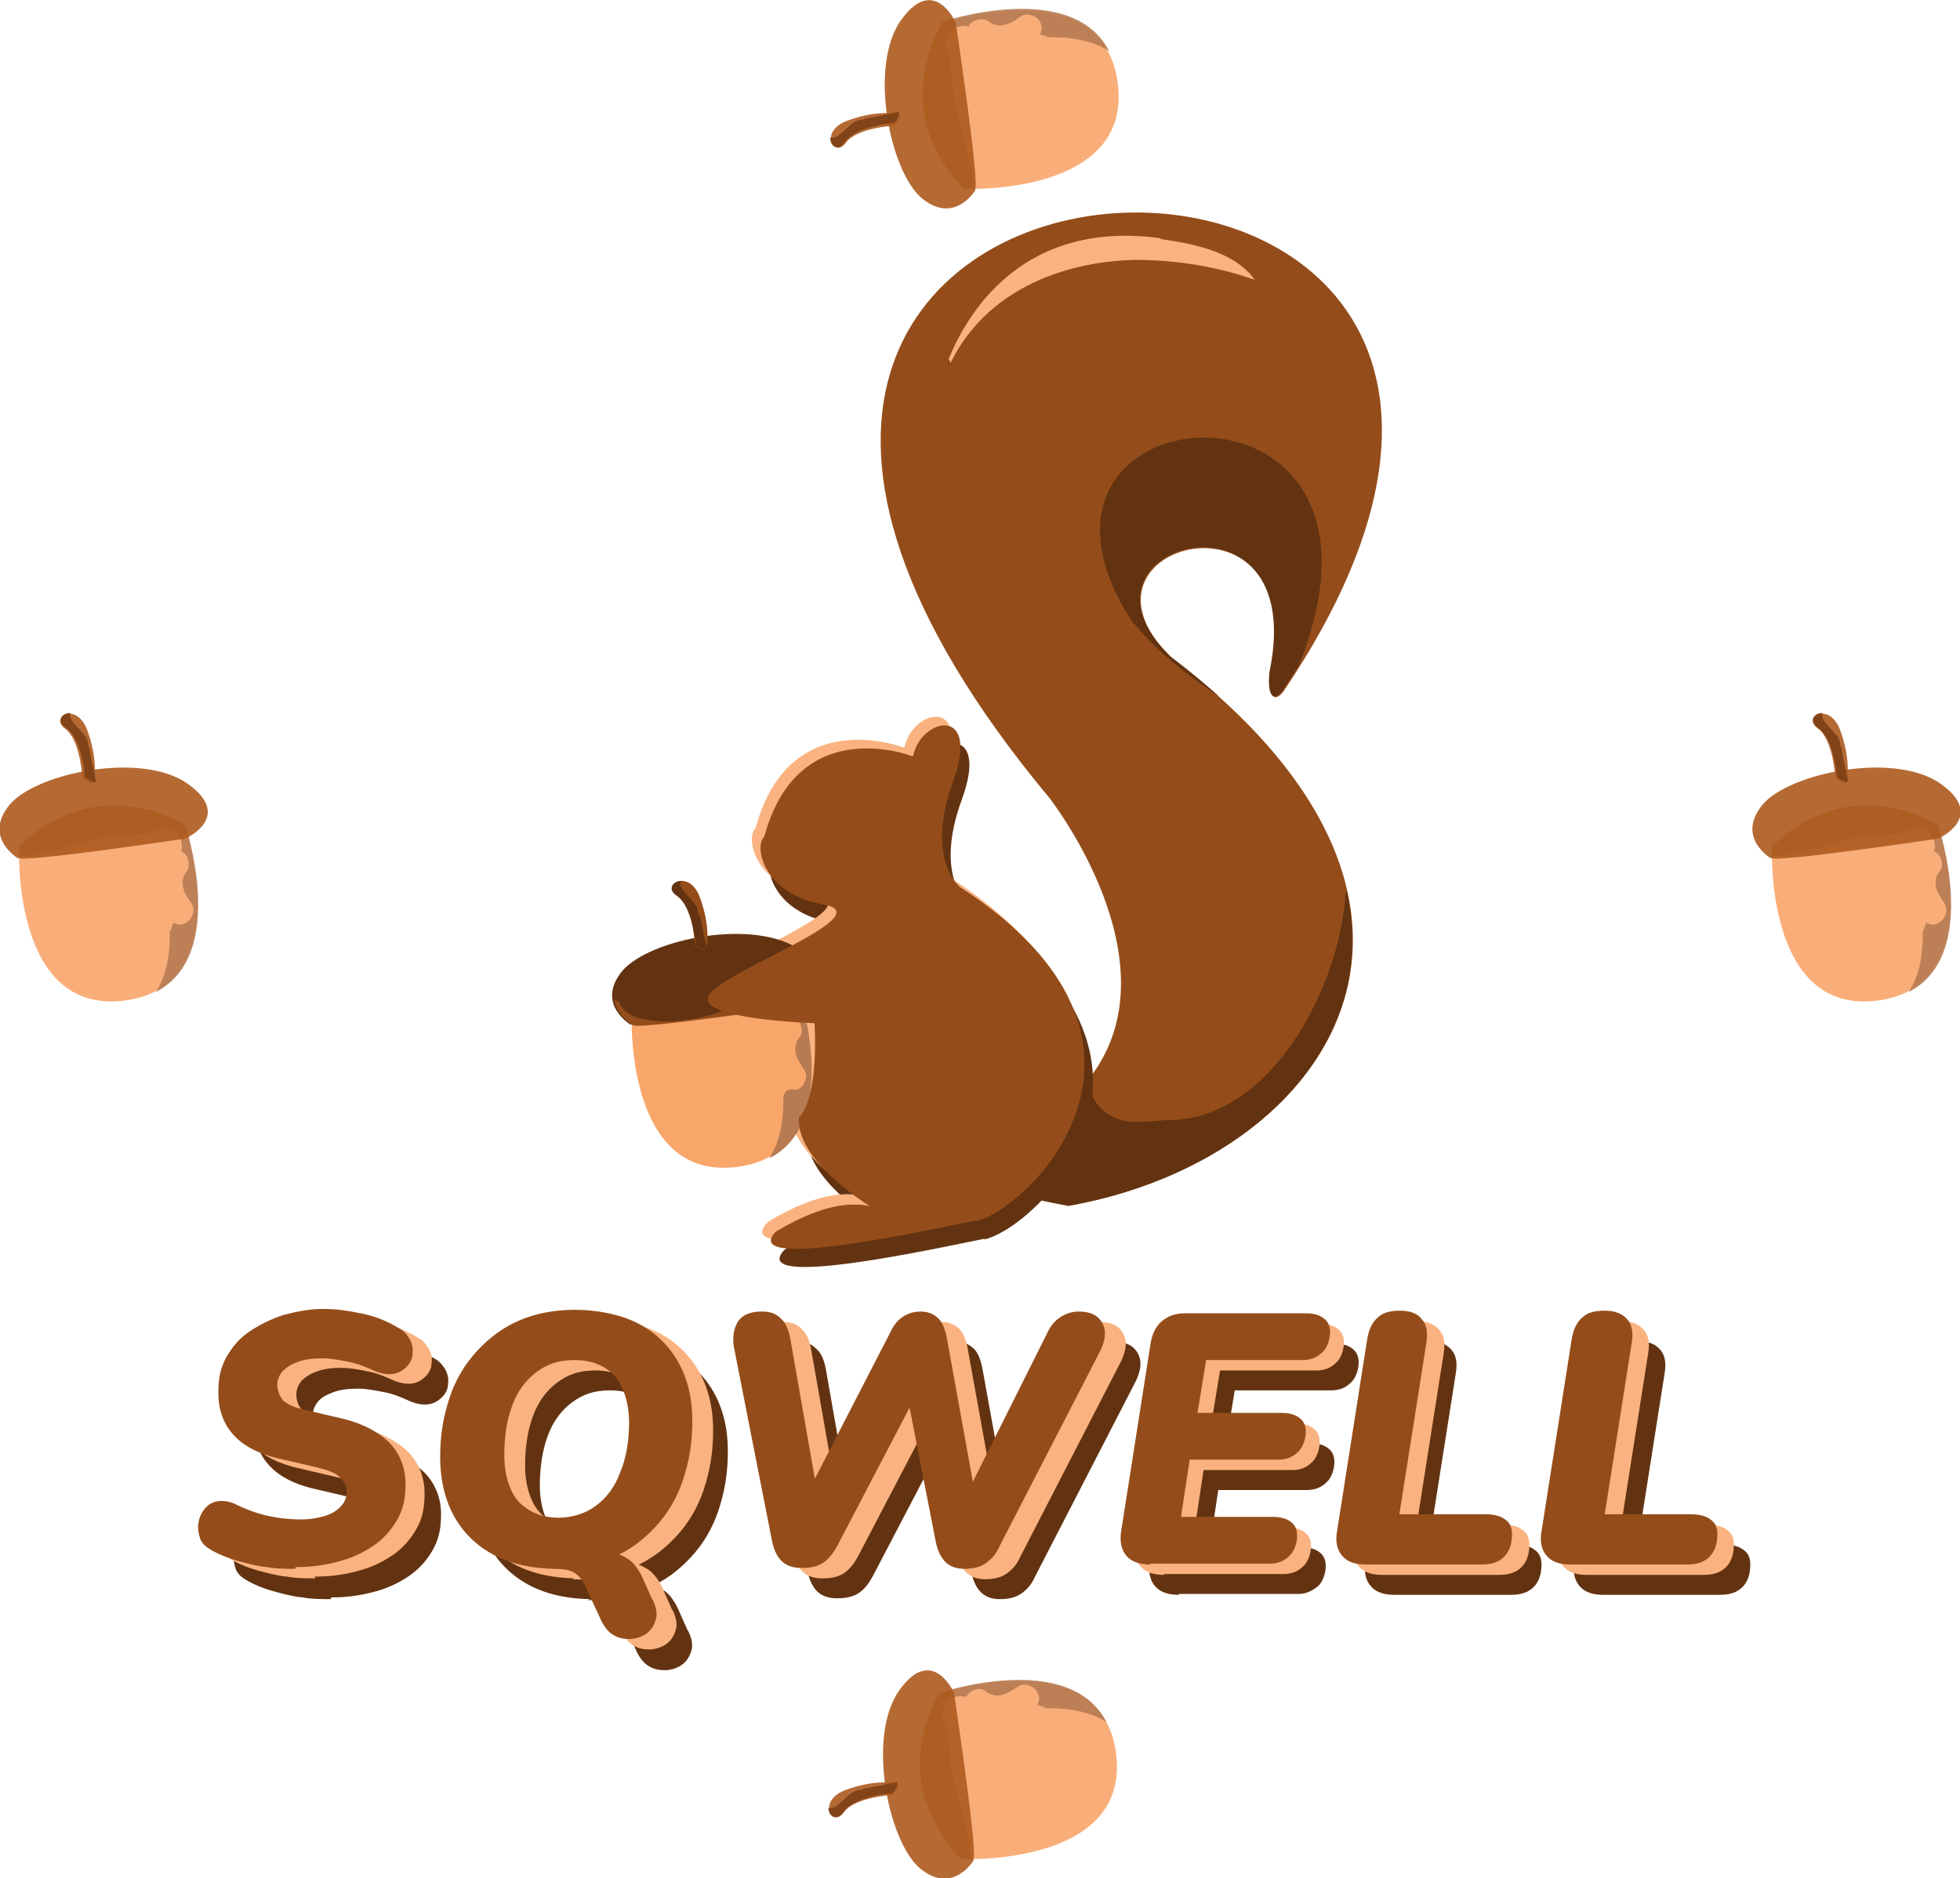 <?xml version="1.0" encoding="UTF-8"?>
<svg id="Layer_1" data-name="Layer 1" xmlns="http://www.w3.org/2000/svg" version="1.1" viewBox="0 0 226.2 216.8">
  <defs>
    <style>
      .cls-1 {
        fill: #7c4016;
      }

      .cls-1, .cls-2, .cls-3, .cls-4, .cls-5, .cls-6, .cls-7, .cls-8, .cls-9 {
        stroke-width: 0px;
      }

      .cls-1, .cls-2, .cls-3, .cls-6 {
        isolation: isolate;
        opacity: .9;
      }

      .cls-10 {
        stroke-width: 2.2px;
      }

      .cls-10, .cls-11, .cls-12 {
        fill: none;
        stroke: #633311;
        stroke-miterlimit: 10;
      }

      .cls-2, .cls-7 {
        fill: #b77b53;
      }

      .cls-3, .cls-5 {
        fill: #f9a66b;
      }

      .cls-4 {
        fill: #633311;
      }

      .cls-11 {
        stroke-width: 1.9px;
      }

      .cls-6 {
        fill: #ad5a1e;
      }

      .cls-12 {
        stroke-linecap: round;
        stroke-width: 1.7px;
      }

      .cls-8 {
        fill: #fab380;
      }

      .cls-9 {
        fill: #944d1a;
      }
    </style>
  </defs>
  <path class="cls-4" d="M38.2,184.6c-1.1,0-2.2,0-3.3-.2-1.1-.1-2.2-.4-3.3-.7-1.1-.3-2.1-.7-3-1.2-.7-.4-1.2-.8-1.4-1.4-.2-.6-.3-1.2-.2-1.8.1-.6.3-1.1.7-1.6.4-.5.9-.8,1.5-.9.6-.1,1.3,0,2,.3,1.2.6,2.5,1.1,3.9,1.4s2.6.4,3.8.4,2.9-.3,3.8-.9c.9-.6,1.4-1.3,1.4-2.2s-.3-1.3-.8-1.8c-.5-.5-1.4-.8-2.6-1.1l-4.7-1.1c-2-.5-3.7-1.3-4.9-2.6-1.2-1.3-1.8-2.9-1.8-4.9s.3-2.9.9-4.1c.7-1.2,1.5-2.2,2.7-3,1.1-.8,2.4-1.4,3.9-1.9,1.5-.4,3-.7,4.6-.7s2.8.2,4.3.5c1.6.3,3.1.9,4.4,1.7.6.3,1,.8,1.3,1.3.3.6.4,1.1.3,1.7,0,.6-.3,1.1-.7,1.5-.4.4-.9.7-1.5.8-.6.1-1.4,0-2.3-.4-.9-.4-1.8-.8-2.9-1-1-.2-2-.4-3-.4s-2,.1-2.8.4c-.8.3-1.4.6-1.8,1.1s-.6,1-.6,1.6.2,1.3.7,1.8c.5.4,1.3.8,2.3,1l4.7,1.1c2.3.6,4,1.5,5.3,2.8,1.2,1.3,1.8,2.9,1.8,4.7s-.3,3-1,4.2c-.7,1.2-1.6,2.2-2.8,3-1.2.8-2.5,1.4-4.1,1.8-1.5.4-3.1.6-4.8.6h0ZM79.4,188.2c.4.9.6,1.6.4,2.3-.2.7-.5,1.2-1,1.6-.5.4-1.1.6-1.8.7-.7,0-1.3,0-2-.4-.6-.3-1.1-.9-1.5-1.7l-1.9-4.1c-.3-.7-.8-1.2-1.3-1.5-.5-.3-1.3-.4-2.5-.4l5.5-2c1.2,0,2.2.2,3,.7.8.4,1.4,1.2,1.9,2.2l1.2,2.7h0ZM68.4,184.6c-2.7,0-5.1-.5-7.1-1.5-2-1-3.6-2.5-4.7-4.4-1.1-1.9-1.7-4.3-1.7-7s.4-4.8,1.1-6.9,1.8-3.9,3.2-5.4c1.4-1.5,3-2.7,4.9-3.5s4.1-1.2,6.4-1.2,5.1.5,7.1,1.5c2,1,3.6,2.5,4.7,4.4,1.1,1.9,1.7,4.2,1.7,6.9s-.4,4.8-1.1,6.9-1.8,3.9-3.2,5.4c-1.4,1.5-3,2.7-4.9,3.5-1.9.8-4,1.2-6.4,1.2h0ZM68.5,178.7c1.7,0,3.2-.5,4.4-1.4,1.2-.9,2.2-2.2,2.8-3.9.7-1.7,1-3.6,1-5.7s-.6-4.2-1.7-5.4c-1.1-1.2-2.7-1.8-4.6-1.8s-3.2.5-4.4,1.4-2.2,2.2-2.8,3.9c-.6,1.6-.9,3.6-.9,5.7s.6,4.2,1.7,5.4c1.1,1.2,2.7,1.8,4.6,1.8h0ZM96.5,184.5c-.9,0-1.7-.3-2.2-.8-.5-.5-.9-1.3-1.1-2.3l-4.4-22.4c-.2-1.2,0-2.2.5-3,.6-.8,1.5-1.1,2.7-1.1s1.7.3,2.2.8c.6.5.9,1.3,1.1,2.3l3.3,18.8h-1.8l10-19.4c.4-.9.9-1.5,1.5-1.9.6-.4,1.3-.6,2.1-.6s1.5.3,2,.8c.5.5.8,1.3,1,2.4l3.4,18.8h-1.6l9.7-19.4c.4-.9.9-1.5,1.5-1.9.6-.4,1.3-.7,2.2-.7,1.3,0,2.2.4,2.7,1.3.5.9.4,1.9-.2,3.2l-11.7,22.7c-.4.9-1,1.5-1.6,1.9-.6.4-1.4.6-2.4.6s-1.7-.3-2.2-.8-.9-1.3-1.1-2.3l-3.3-16.9h1l-9.1,17.4c-.5.9-1,1.5-1.6,1.9-.6.4-1.4.6-2.4.6h0ZM136.1,184.1c-1.3,0-2.2-.3-2.8-1-.6-.7-.8-1.7-.6-2.9l3.4-21.7c.2-1.1.6-1.9,1.3-2.5.7-.6,1.6-.9,2.7-.9h13.9c.9,0,1.6.2,2.1.6s.7.9.7,1.6-.3,1.8-.9,2.3c-.6.6-1.3.9-2.3.9h-11.1l-1,6.1h9.7c.9,0,1.6.2,2.1.6.5.4.7.9.7,1.6s-.3,1.8-.9,2.3c-.6.6-1.3.9-2.3.9h-10.2l-1,6.6h10.6c.9,0,1.6.2,2.1.6.5.4.7.9.7,1.6s-.3,1.8-.9,2.3-1.3.9-2.3.9h-13.8,0ZM160.9,184.1c-1.2,0-2.1-.3-2.7-1-.6-.7-.8-1.6-.6-2.8l3.5-22.3c.2-1.1.6-1.9,1.2-2.4.6-.6,1.5-.8,2.6-.8s2,.3,2.6,1c.6.7.7,1.6.5,2.8l-3.1,19.7h9.9c1,0,1.8.2,2.3.6.6.4.8,1,.8,1.7,0,1.1-.3,2-.9,2.6-.6.6-1.4.9-2.6.9h-13.6ZM185,184.1c-1.2,0-2.1-.3-2.7-1-.6-.7-.8-1.6-.6-2.8l3.5-22.3c.2-1.1.6-1.9,1.2-2.4.6-.6,1.5-.8,2.6-.8s2,.3,2.6,1c.6.7.7,1.6.5,2.8l-3.1,19.7h9.9c1,0,1.8.2,2.3.6.6.4.8,1,.8,1.7,0,1.1-.3,2-.9,2.6-.6.6-1.4.9-2.6.9h-13.6Z"/>
  <path class="cls-8" d="M36.4,182.2c-1.1,0-2.2,0-3.3-.2-1.1-.1-2.2-.4-3.3-.7-1.1-.3-2.1-.7-3-1.2-.7-.4-1.2-.8-1.4-1.4-.2-.6-.3-1.2-.2-1.8.1-.6.3-1.1.7-1.6.4-.5.9-.8,1.5-.9.6-.1,1.3,0,2,.3,1.2.6,2.5,1.1,3.9,1.4,1.4.3,2.6.4,3.8.4s2.9-.3,3.8-.9c.9-.6,1.3-1.3,1.3-2.2s-.3-1.3-.8-1.8-1.4-.8-2.6-1.1l-4.7-1.1c-2-.5-3.7-1.3-4.9-2.6-1.2-1.3-1.8-2.9-1.8-4.9s.3-2.9.9-4.1c.7-1.2,1.5-2.2,2.7-3s2.4-1.4,3.9-1.9c1.5-.4,3-.7,4.6-.7s2.8.2,4.3.5c1.6.3,3.1.9,4.4,1.7.6.3,1,.8,1.3,1.3.3.6.4,1.1.3,1.7,0,.6-.3,1.1-.7,1.5-.4.4-.9.7-1.5.8-.6.1-1.4,0-2.3-.4-.9-.4-1.8-.8-2.9-1-1-.2-2-.4-3-.4s-2,.1-2.8.4c-.8.3-1.3.6-1.8,1.1-.4.5-.6,1-.6,1.6s.2,1.3.7,1.8c.5.4,1.3.8,2.3,1l4.7,1.1c2.3.6,4,1.5,5.3,2.8,1.2,1.3,1.8,2.9,1.8,4.7s-.3,3-1,4.2c-.7,1.2-1.6,2.2-2.8,3-1.2.8-2.5,1.4-4.1,1.8-1.5.4-3.1.6-4.8.6h0ZM77.6,185.8c.4.9.6,1.6.4,2.3-.2.7-.5,1.2-1,1.6-.5.4-1.1.6-1.8.7-.7,0-1.3,0-2-.4-.6-.3-1.1-.9-1.5-1.7l-1.9-4.1c-.3-.7-.8-1.2-1.3-1.5-.5-.3-1.3-.4-2.5-.4l5.5-2c1.2,0,2.2.2,3,.7.8.4,1.4,1.2,1.9,2.2l1.2,2.7h0ZM66.7,182.2c-2.7,0-5.1-.5-7.1-1.5-2-1-3.6-2.5-4.7-4.4-1.1-1.9-1.7-4.3-1.7-7s.4-4.8,1.1-6.9,1.8-3.9,3.2-5.4c1.4-1.5,3-2.7,4.9-3.5s4-1.2,6.4-1.2,5.1.5,7.1,1.5c2,1,3.6,2.5,4.7,4.4,1.1,1.9,1.7,4.2,1.7,6.9s-.4,4.8-1.1,6.9-1.8,3.9-3.2,5.4c-1.4,1.5-3,2.7-4.9,3.5-1.9.8-4,1.2-6.4,1.2ZM66.8,176.4c1.7,0,3.2-.5,4.4-1.4s2.2-2.2,2.8-3.9c.7-1.7,1-3.6,1-5.7s-.6-4.2-1.7-5.4c-1.1-1.2-2.7-1.8-4.6-1.8s-3.2.5-4.4,1.4c-1.2.9-2.2,2.2-2.8,3.9-.6,1.6-.9,3.5-.9,5.7s.6,4.2,1.7,5.4c1.2,1.2,2.7,1.8,4.6,1.8h0ZM94.8,182.2c-.9,0-1.7-.3-2.2-.8-.5-.5-.9-1.3-1.1-2.3l-4.4-22.4c-.2-1.2,0-2.2.5-3,.6-.8,1.5-1.1,2.7-1.1s1.7.3,2.2.8c.6.5.9,1.3,1.1,2.3l3.3,18.8h-1.8l10-19.4c.4-.9.9-1.5,1.5-1.9.6-.4,1.3-.6,2.1-.6s1.5.3,2,.8c.5.5.8,1.3,1,2.4l3.4,18.8h-1.6l9.7-19.4c.4-.9.9-1.5,1.5-1.9.6-.4,1.3-.7,2.2-.7,1.3,0,2.2.4,2.7,1.3.5.9.4,1.9-.2,3.2l-11.7,22.7c-.4.9-1,1.5-1.6,1.9-.6.4-1.4.6-2.4.6s-1.7-.3-2.2-.8-.9-1.3-1.1-2.3l-3.3-16.9h1l-9.1,17.4c-.5.9-1,1.5-1.6,1.9-.6.4-1.4.6-2.4.6h0ZM134.4,181.8c-1.3,0-2.2-.3-2.8-1-.6-.7-.8-1.7-.6-2.9l3.4-21.7c.2-1.1.6-1.9,1.3-2.5.7-.6,1.6-.9,2.7-.9h13.9c.9,0,1.6.2,2.1.6.5.4.7.9.7,1.6s-.3,1.8-.9,2.3c-.6.6-1.3.9-2.3.9h-11.1l-1,6.1h9.7c.9,0,1.6.2,2.1.6s.7.9.7,1.6-.3,1.8-.9,2.3c-.6.6-1.3.9-2.3.9h-10.2l-1,6.6h10.6c.9,0,1.6.2,2.1.6.5.4.7.9.7,1.6s-.3,1.8-.9,2.3c-.6.6-1.3.9-2.3.9h-13.8ZM159.5,181.8c-1.2,0-2.1-.3-2.7-1-.6-.7-.8-1.6-.6-2.8l3.5-22.3c.2-1.1.6-1.9,1.2-2.4.6-.6,1.5-.8,2.6-.8s2,.3,2.6,1c.6.7.7,1.6.5,2.8l-3.1,19.7h9.9c1,0,1.8.2,2.3.6.6.4.8,1,.8,1.7,0,1.1-.3,2-.9,2.6-.6.6-1.4.9-2.6.9h-13.6ZM183.1,181.8c-1.2,0-2.1-.3-2.7-1-.6-.7-.8-1.6-.6-2.8l3.5-22.3c.2-1.1.6-1.9,1.2-2.4.6-.6,1.5-.8,2.6-.8s2,.3,2.6,1c.6.7.7,1.6.5,2.8l-3.1,19.7h9.9c1,0,1.8.2,2.3.6.6.4.8,1,.8,1.7,0,1.1-.3,2-.9,2.6s-1.4.9-2.6.9h-13.6Z"/>
  <path class="cls-9" d="M34.1,181.1c-1.1,0-2.2,0-3.3-.2-1.1-.1-2.2-.4-3.3-.7-1.1-.3-2.1-.7-3-1.2-.7-.4-1.2-.8-1.4-1.4-.2-.6-.3-1.2-.2-1.8.1-.6.3-1.1.7-1.6.4-.5.9-.8,1.5-.9.6-.1,1.3,0,2,.3,1.2.6,2.5,1.1,3.9,1.4,1.4.3,2.6.4,3.8.4s2.9-.3,3.8-.9c.9-.6,1.4-1.3,1.4-2.2s-.3-1.3-.8-1.8c-.5-.5-1.4-.8-2.6-1.1l-4.7-1.1c-2-.5-3.7-1.3-4.9-2.6-1.2-1.3-1.8-2.9-1.8-4.9s.3-2.9.9-4.1c.7-1.2,1.5-2.2,2.7-3s2.4-1.4,3.9-1.9c1.5-.4,3-.7,4.6-.7s2.8.2,4.3.5c1.6.3,3.1.9,4.4,1.7.6.3,1,.8,1.3,1.3.3.6.4,1.1.3,1.7,0,.6-.3,1.1-.7,1.5-.4.4-.9.7-1.5.8-.6.1-1.4,0-2.3-.4-.9-.4-1.8-.8-2.9-1-1-.2-2-.4-3-.4s-2,.1-2.8.4c-.8.3-1.3.6-1.8,1.1-.4.5-.6,1-.6,1.6s.3,1.3.7,1.8c.5.4,1.3.8,2.3,1l4.7,1.1c2.3.6,4,1.5,5.3,2.8,1.2,1.3,1.8,2.9,1.8,4.7s-.3,3-1,4.2c-.7,1.2-1.6,2.2-2.8,3-1.2.8-2.5,1.4-4.1,1.8-1.5.4-3.1.6-4.8.6h0ZM75.3,184.6c.4.9.6,1.6.4,2.3-.2.7-.5,1.2-1,1.6-.5.4-1.1.6-1.8.7-.7,0-1.3,0-2-.4-.6-.3-1.1-.9-1.5-1.7l-1.9-4.1c-.3-.7-.8-1.2-1.3-1.5-.5-.3-1.3-.4-2.5-.4l5.5-2c1.2,0,2.2.2,3,.7.8.4,1.4,1.2,1.9,2.2l1.2,2.7h0ZM64.3,181.1c-2.7,0-5.1-.5-7.1-1.5-2-1-3.6-2.5-4.7-4.4-1.1-1.9-1.7-4.3-1.7-7s.4-4.8,1.1-6.9,1.8-3.9,3.2-5.4c1.4-1.5,3-2.7,4.9-3.5s4-1.2,6.4-1.2,5.1.5,7.1,1.5c2,1,3.6,2.5,4.7,4.4,1.1,1.9,1.7,4.2,1.7,6.9s-.4,4.8-1.1,6.9-1.8,3.9-3.2,5.4c-1.4,1.5-3,2.7-4.9,3.5-1.9.8-4,1.2-6.4,1.2ZM64.4,175.2c1.7,0,3.2-.5,4.4-1.4s2.2-2.2,2.8-3.9c.7-1.7,1-3.6,1-5.7s-.6-4.2-1.7-5.4c-1.1-1.2-2.7-1.8-4.6-1.8s-3.2.5-4.4,1.4c-1.2.9-2.2,2.2-2.8,3.9-.6,1.6-.9,3.5-.9,5.7s.6,4.2,1.7,5.4c1.2,1.2,2.7,1.8,4.6,1.8h0ZM92.4,181c-.9,0-1.7-.3-2.2-.8-.5-.5-.9-1.3-1.1-2.3l-4.4-22.4c-.2-1.2,0-2.2.5-3,.6-.8,1.5-1.1,2.7-1.1s1.7.3,2.2.8c.6.5.9,1.3,1.1,2.3l3.3,18.8h-1.8l10-19.4c.4-.9.9-1.5,1.5-1.9.6-.4,1.3-.6,2.1-.6s1.5.3,2,.8c.5.5.8,1.3,1,2.4l3.4,18.8h-1.6l9.7-19.4c.4-.9.9-1.5,1.5-1.9.6-.4,1.3-.7,2.2-.7,1.3,0,2.2.4,2.7,1.3.5.9.4,1.9-.2,3.2l-11.7,22.7c-.4.9-1,1.5-1.6,1.9-.6.4-1.4.6-2.4.6s-1.7-.3-2.2-.8-.9-1.3-1.1-2.3l-3.3-16.9h1l-9.1,17.4c-.5.9-1,1.5-1.6,1.9-.6.4-1.4.6-2.4.6h0ZM132.8,180.6c-1.3,0-2.2-.3-2.8-1-.6-.7-.8-1.7-.6-2.9l3.4-21.7c.2-1.1.6-1.9,1.3-2.5.7-.6,1.6-.9,2.7-.9h13.9c.9,0,1.6.2,2.1.6.5.4.7.9.7,1.6s-.3,1.8-.9,2.3c-.6.6-1.3.9-2.3.9h-11.1l-1,6.1h9.7c.9,0,1.6.2,2.1.6.5.4.7.9.7,1.6s-.3,1.8-.9,2.3c-.6.6-1.3.9-2.3.9h-10.2l-1,6.6h10.6c.9,0,1.6.2,2.1.6.5.4.7.9.7,1.6s-.3,1.8-.9,2.3c-.6.6-1.3.9-2.3.9h-13.8ZM157.6,180.6c-1.2,0-2.1-.3-2.7-1-.6-.7-.8-1.6-.6-2.8l3.5-22.3c.2-1.1.6-1.9,1.2-2.4.6-.6,1.5-.8,2.6-.8s2,.3,2.5,1c.6.7.7,1.6.5,2.8l-3.1,19.7h9.9c1,0,1.8.2,2.3.6.6.4.8,1,.8,1.7,0,1.1-.3,2-.9,2.6-.6.6-1.4.9-2.6.9h-13.6,0ZM181.2,180.6c-1.2,0-2.1-.3-2.7-1-.6-.7-.8-1.6-.6-2.8l3.5-22.3c.2-1.1.6-1.9,1.2-2.4.6-.6,1.5-.8,2.6-.8s2,.3,2.6,1c.6.7.7,1.6.5,2.8l-3.1,19.7h9.9c1,0,1.8.2,2.3.6.6.4.8,1,.8,1.7,0,1.1-.3,2-.9,2.6s-1.4.9-2.5.9h-13.6Z"/>
  <path class="cls-9" d="M123.3,139.2c30.2-5.4,49.9-34.4,11.9-63.3-13.5-13,16.2-21,11.4,1.8-.3,3.2.7,3.3,1.6,2C200.5,1.9,50,6.7,121.1,92.1c0,0,15,19.1,4.6,32.4-10.4,13.3-12.2,12.8-2.4,14.7h0Z"/>
  <path class="cls-4" d="M151.1,117.2c-3.4,6.4-9.1,12.2-16.5,12.1-.2,0-3.4.4-4.8.1-2.6-.6-3.9-2.4-4.3-4.7-10.2,13.1-12,12.6-2.2,14.5,20.4-3.6,36-18.1,32.2-36,0,0-.1-.2-.2-.3-.3,5.1-1.9,10-4.2,14.3h0Z"/>
  <path class="cls-8" d="M133.9,27.5c-4.3-.6-8.6-.3-12.5,1.3-5.6,2.3-9.6,7-11.9,12.6,0,.2.2.3.2.5,4-8.2,12.7-11.7,21.3-11.9,4.5,0,9.3.7,13.8,2.3-2.3-3.3-7.3-4.2-10.8-4.7h0Z"/>
  <path class="cls-4" d="M130.9,72c2.7,3.3,6.2,6,9.8,8.4,0,0,0,0,0,0-1.7-1.5-3.6-3.1-5.6-4.6-13.5-13,16.2-21,11.4,1.8-.3,3.2.7,3.3,1.6,2,.6-.9,1.2-1.9,1.8-2.8,14.6-36.3-37.1-32.2-19.1-4.8h0Z"/>
  <path class="cls-4" d="M125.3,126.9c-.2.3-.4.6-.6.9.2,0,.3,0,.5.2,0-.4,0-.7,0-1.1h0Z"/>
  <path class="cls-11" d="M92.4,100c1.7,0,3.1-1.6,3.1-3.5s-1.4-3.4-3.2-3.4c-1.7,0-3.1,1.6-3.1,3.5s1.4,3.4,3.2,3.4Z"/>
  <path class="cls-11" d="M92.2,99.7c1.7,0,3.1-1.6,3.1-3.5s-1.4-3.4-3.2-3.4c-1.7,0-3.1,1.6-3.1,3.5s1.4,3.4,3.2,3.4Z"/>
  <path class="cls-4" d="M106.3,89.4s-13.2-5.2-17.1,9.3c-1.2,1-.2,6.6,6.8,7.8s-11.6,7.7-13.2,10.5c-1.6,2.8,12.2,3.2,12.2,3.2,0,0,.6,8.4-1.8,10.9-.4,5.6,9.9,11.3,9.9,11.3,0,0-3.1-3.8-12.6,1.9-4.2,4.6,17.6-.2,23.1-1.3,6.2-1.3,25.8-20.6-1.8-38.5,0,0-4.1-3.2-.8-12.2s-3.7-7.3-4.6-3h0Z"/>
  <path class="cls-4" d="M101.2,143.6c1.7-.4,3.5-1,4.9-2.1-.5-.2-.9-.4-1.3-.6-2.3-1-4.5-2.3-6.2-4.1-.6-.4-1.2-1-1.7-1.6-.4-.4-.7-.8-.9-1.3-.5-.8-.7-1.9-.6-2.9,0-.2,0-.4.1-.6.3-1.2,1.1-2.1,2.5-2-.3-1.4-.4-2.8-.5-4.1-.1-1.8-.2-3.4-1-4.9-.2-.3-.3-.6-.3-1-1.7.1-3.5.5-5.2.3-1.2-.1-2.4-.3-3.5-.6-.7-.2-1.3-.4-2-.3-.3,0-1.5.4-1.4.8,3.1,1.3,11.1,1.5,11.1,1.5,0,0,.6,8.4-1.8,10.9-.3,4.3,5.6,8.6,8.5,10.4-1.7-.6-5.2-.8-11.2,2.8-1.6,1.7.4,2.1,3.8,1.9,1.6-1.9,4.7-2,7-2.6h0Z"/>
  <path class="cls-4" d="M119.3,138.8c-1.3,1.2-3.1,2.8-5,3.7-.2.2-.5.4-.8.6,0,0,0,0,0,0,2.5-.5,7.2-4,10.1-9.1-1.4,1.7-2.8,3.4-4.3,4.9h0Z"/>
  <path class="cls-4" d="M108.5,86.8s0,0-.1,0c-.8.5-1.6,1.7-1.8,2.8.1,0,.2,0,.4.1,0,0,0,0,.1,0,.8,0,1.2-1,1.4-1.8,0-.4,0-.8,0-1.2h0Z"/>
  <path class="cls-4" d="M92.2,104.1c-.2.2-.5.3-.7.5.4.3.9.6,1.5.9-.3-.4-.6-.9-.8-1.4h0Z"/>
  <path class="cls-4" d="M110.5,106.3c.2.8,1.2,1.4,1.7,1.9,1.1.8,2.2,1.5,3.2,2.4,2.3,1.9,4.3,4.8,5.8,7.4,1.6,2.8,2.4,5.6,2.8,8.8,0,.5.1,1,.2,1.5.3-2.6.2-5.2-.4-7.7-.7-2.6-1.8-5.1-3.5-7.1,0-.1-.2-.2-.2-.3-1.3-1.6-2.7-3.1-4.2-4.4-.8-.7-1.7-1.5-2.6-2.1-.1,0-.2,0-.4-.1-.7-.4-1.5-.9-2.3-1.2-.3.2-.4.7-.3,1h0Z"/>
  <path class="cls-4" d="M94.5,98.6c.7,0,1.2-.6,1.2-1.3,0-.7-.6-1.3-1.2-1.2-.7,0-1.2.6-1.2,1.3,0,.7.6,1.3,1.2,1.2Z"/>
  <path class="cls-4" d="M93.9,97.1c.2,0,.4-.2.3-.4,0-.2-.2-.4-.4-.4s-.4.2-.3.4c0,.2.2.4.4.4Z"/>
  <path class="cls-4" d="M89.1,100.9s-2.1-1.7.2-2.3c.9.3-.2,2.3-.2,2.3Z"/>
  <path class="cls-10" d="M95.1,100.6c2.1,0,3.8-1.9,3.8-4.2s-1.8-4.2-3.8-4.1-3.8,1.9-3.8,4.2c0,2.3,1.8,4.2,3.8,4.1Z"/>
  <path class="cls-10" d="M94.8,100.4c2.1,0,3.8-1.9,3.8-4.2s-1.8-4.2-3.8-4.1-3.8,1.9-3.8,4.2,1.8,4.2,3.8,4.1Z"/>
  <path class="cls-12" d="M89.3,97.4s.7-.5,1.7,0"/>
  <path class="cls-8" d="M123.2,123.9c-.2.3-.4.6-.6.9.2,0,.3.1.5.2,0-.4,0-.7,0-1.1h0Z"/>
  <path class="cls-8" d="M104.3,86.3s-13.2-5.2-17.1,9.3c-1.2,1-.2,6.6,6.8,7.8s-11.6,7.7-13.2,10.5c-1.6,2.8,12.2,3.2,12.2,3.2,0,0,.6,8.4-1.8,10.9-.4,5.6,9.9,11.3,9.9,11.3,0,0-3.1-3.8-12.6,1.9-4.2,4.6,17.6-.2,23.1-1.3,6.2-1.3,25.8-20.6-1.8-38.5,0,0-4.1-3.2-.8-12.2,3.2-8.9-3.7-7.3-4.6-3h0Z"/>
  <path class="cls-8" d="M99.2,140.5c1.7-.4,3.5-1,4.9-2.1-.5-.2-.9-.4-1.3-.6-2.3-1-4.5-2.3-6.2-4.1-.6-.4-1.2-1-1.7-1.6-.4-.4-.7-.8-.9-1.3-.5-.8-.7-1.9-.6-2.9,0-.2,0-.4.1-.7.3-1.2,1.1-2.1,2.5-2-.3-1.4-.4-2.8-.5-4.1-.1-1.8-.2-3.4-1-4.9-.2-.3-.3-.6-.3-1-1.7.1-3.5.5-5.2.3-1.2-.1-2.4-.3-3.5-.6-.7-.2-1.3-.4-2-.3-.3,0-1.5.4-1.4.8,3.1,1.3,11.1,1.5,11.1,1.5,0,0,.6,8.4-1.8,10.9-.3,4.3,5.6,8.6,8.5,10.4-1.7-.6-5.2-.8-11.2,2.8-1.6,1.7.4,2.1,3.8,1.9,1.6-1.9,4.7-2,7-2.6h0Z"/>
  <path class="cls-8" d="M117.3,135.7c-1.3,1.2-3.1,2.8-5,3.7-.2.2-.5.4-.8.6,0,0,0,0,0,0,2.5-.5,7.2-4,10.1-9.1-1.3,1.7-2.8,3.4-4.3,4.9h0Z"/>
  <path class="cls-8" d="M106.4,83.8s0,0-.1,0c-.8.5-1.6,1.7-1.8,2.8.1,0,.2,0,.4.1,0,0,0,0,.1,0,.8,0,1.2-1,1.4-1.8,0-.4,0-.8,0-1.2h0Z"/>
  <path class="cls-8" d="M90.2,101c-.2.2-.5.3-.7.5.4.3.9.6,1.5.9-.3-.4-.6-.9-.8-1.4h0Z"/>
  <path class="cls-8" d="M108.5,103.2c.2.8,1.2,1.4,1.7,1.9,1.1.8,2.2,1.5,3.2,2.4,2.3,1.9,4.3,4.8,5.8,7.4,1.6,2.8,2.4,5.6,2.8,8.8,0,.5.1,1,.2,1.5.3-2.6.2-5.2-.4-7.7-.7-2.6-1.8-5.1-3.5-7.1,0-.1-.2-.2-.2-.3-1.3-1.6-2.7-3-4.2-4.4-.8-.7-1.7-1.5-2.6-2.1-.1,0-.2,0-.4-.1-.7-.4-1.5-.9-2.3-1.2-.3.2-.4.7-.3,1Z"/>
  <path class="cls-8" d="M91.9,94c.2,0,.4-.2.3-.4,0-.2-.2-.4-.4-.4s-.4.2-.3.4c0,.2.2.4.4.4Z"/>
  <path class="cls-9" d="M124.2,124.9c-.2.3-.4.6-.6.9.2,0,.3.1.5.2,0-.4,0-.7,0-1.1h0Z"/>
  <path class="cls-9" d="M100.2,141.6c1.7-.4,3.5-1,4.9-2.1-.5-.2-.9-.4-1.3-.6-2.3-1-4.5-2.3-6.2-4.1-.6-.4-1.2-1-1.7-1.6-.4-.4-.7-.8-.9-1.3-.5-.8-.7-1.9-.6-2.9,0-.2,0-.4.1-.6.3-1.2,1.1-2.1,2.5-2-.3-1.4-.4-2.8-.5-4.1-.1-1.8-.2-3.4-1-4.9-.2-.3-.3-.6-.3-1-1.7.1-3.5.5-5.2.3-1.2-.1-2.4-.3-3.5-.6-.7-.2-1.3-.4-2-.3-.3,0-1.5.4-1.4.8,3.1,1.3,11.1,1.5,11.1,1.5,0,0,.6,8.4-1.8,10.9-.3,4.3,5.6,8.6,8.5,10.4-1.7-.6-5.2-.8-11.2,2.8-1.6,1.7.4,2.1,3.8,1.9,1.6-1.9,4.7-2,7-2.6h0Z"/>
  <path class="cls-9" d="M118.3,136.7c-1.3,1.2-3.1,2.8-5,3.7-.2.2-.5.4-.8.6,0,0,0,0,0,0,2.5-.5,7.2-4,10.1-9.1-1.3,1.7-2.8,3.4-4.3,4.9h0Z"/>
  <path class="cls-9" d="M107.4,84.8s0,0-.1,0c-.8.5-1.6,1.7-1.8,2.8.1,0,.2,0,.4.1,0,0,0,0,.1,0,.8,0,1.2-1,1.4-1.8,0-.4,0-.8,0-1.2h0Z"/>
  <path class="cls-9" d="M109.5,104.2c.2.8,1.2,1.4,1.7,1.9,1.1.8,2.2,1.5,3.2,2.4,2.3,1.9,4.3,4.8,5.8,7.4,1.6,2.8,2.4,5.6,2.8,8.8,0,.5.1,1,.2,1.5.3-2.6.2-5.2-.4-7.7-.7-2.6-1.8-5.1-3.5-7.1,0-.1-.2-.2-.2-.3-1.3-1.6-2.7-3-4.2-4.4-.8-.7-1.7-1.5-2.6-2.1-.1,0-.2,0-.4-.1-.7-.4-1.5-.9-2.3-1.2-.3.2-.4.7-.3,1Z"/>
  <path class="cls-5" d="M72.9,116.9s-.9,19.5,12.2,17.8c13.1-1.7,6.9-20.3,6.9-20.3,0,0-9.8-6.4-19.1,2.5Z"/>
  <path class="cls-7" d="M92,114.4s-9.8-6.4-19.1,2.5c0,0,0,.4,0,1.2.3-.1.6-.2.9-.2,0,0,.7,0,.7,0,.3,0,.6,0,.9-.2.6-.1,1.2-.3,1.9-.4,1.2-.3,2.4-.7,3.6-1,2.3-.6,4.7-.8,7.1-.9.5-.5,1.3-.7,2.1-.6,1.1.2,1.9,1.6,1.5,2.7h0s0,0,.1,0c.7.4,1.1,1.5.6,2.2-.4.5-.6,1.1-.5,1.7.1.8.6,1.4,1,2.1.5.7.1,1.8-.6,2.2-.5.3-1.5-.5-1.8,1,0,.1,0,.2,0,.4,0,2.4-.4,4.7-1.6,6.6,8.4-4.3,3.4-19.2,3.4-19.2h0Z"/>
  <path class="cls-4" d="M72.8,118.3s-4.1-2.4-1-6.2c3.1-3.7,15.3-6.2,20.6-2.4s-.3,6.3-.3,6.3c0,0-19.3,2.9-19.3,2.2Z"/>
  <path class="cls-9" d="M93.9,111.1c-1.2,1-2.7,1.8-4.2,2.3-1,1-2.3,1.7-3.6,2.1,0,0-.2.1-.3.2-1.2.6-2.6,1.1-3.9,1.5-1.8.5-3.8.8-5.7.7-1.6-.1-4-.4-4.7-2.1,0,0,0,0,0-.1-.2-.1-.4-.2-.6-.4.2,1.9,2.1,3,2.1,3,0,.7,19.3-2.2,19.3-2.2,0,0,4.3-2,1.8-5h0Z"/>
  <path class="cls-9" d="M80.2,109.1s-.2-4.4-2-5.7c-1.8-1.3,1.2-3.1,2.5,0,1.2,3.1,1,5.5.8,6.1s-1.2-.4-1.2-.4h0Z"/>
  <path class="cls-4" d="M80.6,105.7c0-.5-.1-1-.5-1.5-.5-.6-1.1-1.1-1.5-1.8-.1-.2-.1-.4,0-.7-1,0-1.6,1-.5,1.7,1.9,1.3,2.2,5.7,2.2,5.7,0,0,.9.8,1.3.5-.3-1.3-.6-2.7-.8-4h0Z"/>
  <path class="cls-3" d="M2.2,97.7s-.9,19.5,12.2,17.8c13.1-1.7,6.9-20.3,6.9-20.3,0,0-9.8-6.4-19.1,2.5Z"/>
  <path class="cls-2" d="M21.3,95.2s-9.8-6.4-19.1,2.5c0,0,0,.4,0,1.2.3-.1.6-.2.9-.2,0,0,.7,0,.7,0,.3,0,.6,0,.9-.2.6-.1,1.2-.3,1.9-.4,1.2-.3,2.4-.7,3.6-1,2.3-.6,4.7-.8,7.1-.9.5-.5,1.3-.7,2.1-.6,1.1.2,1.9,1.6,1.5,2.7h0s0,0,.1,0c.7.4,1,1.5.6,2.2-.4.5-.6,1.1-.5,1.7.1.8.5,1.4,1,2.1.5.7.1,1.8-.6,2.2-.5.3-1,.3-1.5,0-.1.3-.2.7-.4,1,0,.1,0,.2,0,.4,0,2.4-.4,4.7-1.6,6.6,8.4-4.3,3.4-19.2,3.4-19.2h0Z"/>
  <path class="cls-6" d="M2.1,99.1s-4.1-2.4-1-6.2c3.1-3.7,15.3-6.2,20.6-2.4s-.3,6.3-.3,6.3c0,0-19.3,2.9-19.3,2.2Z"/>
  <path class="cls-6" d="M9.5,89.8s-.2-4.4-2-5.7c-1.8-1.3,1.2-3.1,2.5,0,1.2,3.1,1,5.5.8,6.1-.2.6-1.2-.4-1.2-.4h0Z"/>
  <path class="cls-1" d="M10.2,86.3c0-.5-.1-1-.5-1.5-.5-.6-1.1-1.1-1.5-1.8-.1-.2-.1-.4-.1-.7-1,0-1.6,1-.5,1.7,1.9,1.3,2.2,5.7,2.2,5.7,0,0,.9.8,1.3.5-.3-1.3-.6-2.7-.8-4h0Z"/>
  <path class="cls-3" d="M204.5,97.7s-.9,19.5,12.2,17.8c13.1-1.7,6.9-20.3,6.9-20.3,0,0-9.8-6.4-19.1,2.5h0Z"/>
  <path class="cls-2" d="M223.6,95.2s-9.8-6.4-19.1,2.5c0,0,0,.4,0,1.2.3-.1.6-.2.9-.2,0,0,.7,0,.7,0,.3,0,.6,0,.9-.2.6-.1,1.2-.3,1.9-.4,1.2-.3,2.4-.7,3.6-1,2.3-.6,4.7-.8,7.1-.9.5-.5,1.3-.7,2.1-.6,1.1.2,1.9,1.6,1.5,2.7h0s0,0,.1,0c.7.4,1.1,1.5.6,2.2-.4.5-.6,1.1-.5,1.7.1.8.6,1.4,1,2.1.5.7.1,1.8-.6,2.2-.5.3-1,.3-1.5,0-.1.3-.2.7-.4,1,0,.1,0,.2,0,.4,0,2.4-.4,4.7-1.6,6.6,8.4-4.3,3.4-19.2,3.4-19.2h0Z"/>
  <path class="cls-6" d="M204.4,99.1s-4.1-2.4-1-6.2c3.1-3.7,15.3-6.2,20.6-2.4s-.3,6.3-.3,6.3c0,0-19.3,2.9-19.3,2.2Z"/>
  <path class="cls-6" d="M211.8,89.8s-.2-4.4-2-5.7c-1.8-1.3,1.2-3.1,2.5,0,1.2,3.1,1,5.5.8,6.1-.2.6-1.2-.4-1.2-.4h0Z"/>
  <path class="cls-1" d="M212.4,86.3c0-.5-.1-1-.5-1.5-.5-.6-1.1-1.1-1.5-1.8-.1-.2-.1-.4-.1-.7-1,0-1.6,1-.5,1.7,1.9,1.3,2.2,5.7,2.2,5.7,0,0,.9.8,1.3.5-.3-1.3-.6-2.7-.8-4h0Z"/>
  <path class="cls-3" d="M111.2,21.8s19.5.9,17.8-12.2c-1.7-13.1-20.3-6.9-20.3-6.9,0,0-6.4,9.8,2.5,19.1Z"/>
  <path class="cls-2" d="M108.7,2.7s-6.4,9.8,2.5,19.1c0,0,.4,0,1.2,0-.1-.3-.2-.6-.2-.9,0,0,0-.7,0-.7,0-.3,0-.6-.2-.9-.1-.6-.3-1.2-.4-1.9-.3-1.2-.7-2.4-1-3.6-.6-2.3-.8-4.7-.9-7.1-.5-.5-.7-1.3-.6-2.1.2-1.1,1.6-1.9,2.7-1.5h0s0,0,0-.1c.4-.7,1.5-1,2.2-.6.5.4,1.1.6,1.7.5.8-.1,1.4-.5,2.1-1,.7-.5,1.8-.1,2.2.6.3.5.3,1,0,1.5.3,0,.7.2,1,.3.1,0,.2,0,.4,0,2.4,0,4.7.4,6.6,1.6-4.3-8.4-19.2-3.4-19.2-3.4h0Z"/>
  <path class="cls-6" d="M112.6,21.9s-2.4,4.1-6.2,1c-3.7-3.1-6.2-15.3-2.4-20.6,3.8-5.3,6.3.3,6.3.3,0,0,2.9,19.3,2.2,19.3Z"/>
  <path class="cls-6" d="M103.3,14.5s-4.4.2-5.7,2c-1.3,1.8-3.1-1.2,0-2.5,3.1-1.2,5.5-1,6.1-.8.6.2-.4,1.2-.4,1.2h0Z"/>
  <path class="cls-1" d="M99.8,13.8c-.5,0-1,.1-1.5.5-.6.5-1.1,1.1-1.8,1.5-.2.1-.4.1-.7.1,0,1,1,1.6,1.7.5,1.3-1.9,5.7-2.2,5.7-2.2,0,0,.8-.9.5-1.3-1.3.3-2.7.6-4,.8h0Z"/>
  <path class="cls-3" d="M111,214.6s19.5.9,17.8-12.2c-1.7-13.1-20.3-6.9-20.3-6.9,0,0-6.4,9.8,2.5,19.1h0Z"/>
  <path class="cls-2" d="M108.4,195.5s-6.4,9.8,2.5,19.1c0,0,.4,0,1.2,0-.1-.3-.2-.6-.2-.9,0,0,0-.7,0-.7,0-.3,0-.6-.2-.9-.1-.6-.3-1.2-.4-1.9-.3-1.2-.7-2.4-1-3.6-.6-2.3-.8-4.7-.9-7.1-.5-.5-.7-1.3-.6-2.1.2-1.1,1.6-1.9,2.7-1.5h0c.4-.8,1.5-1.2,2.2-.7.5.4,1.1.6,1.7.5.8-.1,1.4-.6,2.1-1,.7-.5,1.8-.1,2.2.6.3.5.3,1,0,1.5.3.1.7.2,1,.4.1,0,.2,0,.4,0,2.4,0,4.7.4,6.6,1.6-4.3-8.4-19.2-3.4-19.2-3.4h0Z"/>
  <path class="cls-6" d="M112.4,214.7s-2.4,4.1-6.2,1c-3.7-3.1-6.2-15.3-2.4-20.6s6.3.3,6.3.3c0,0,2.9,19.3,2.2,19.3Z"/>
  <path class="cls-6" d="M103.1,207.2s-4.4.2-5.7,2c-1.3,1.8-3.1-1.2,0-2.5,3.1-1.2,5.5-1,6.1-.8s-.4,1.2-.4,1.2h0Z"/>
  <path class="cls-1" d="M99.6,206.6c-.5,0-1,.1-1.5.5-.6.5-1.1,1.1-1.8,1.5-.2.1-.4.1-.7.1,0,1,1,1.6,1.7.5,1.3-1.9,5.7-2.2,5.7-2.2,0,0,.8-.9.5-1.3-1.3.3-2.7.6-4,.8h0Z"/>
  <path class="cls-9" d="M105.3,87.3s-13.2-5.2-17.1,9.3c-1.2,1-.2,6.6,6.8,7.8,6.9,1.2-11.6,7.7-13.2,10.5-1.6,2.8,12.2,3.2,12.2,3.2,0,0,.6,8.4-1.8,10.9-.4,5.6,9.9,11.3,9.9,11.3,0,0-3.1-3.8-12.6,1.9-4.2,4.6,17.6-.2,23.1-1.3,6.2-1.3,25.8-20.6-1.8-38.5,0,0-4.1-3.2-.8-12.2,3.2-8.9-3.7-7.3-4.6-3h0Z"/>
</svg>